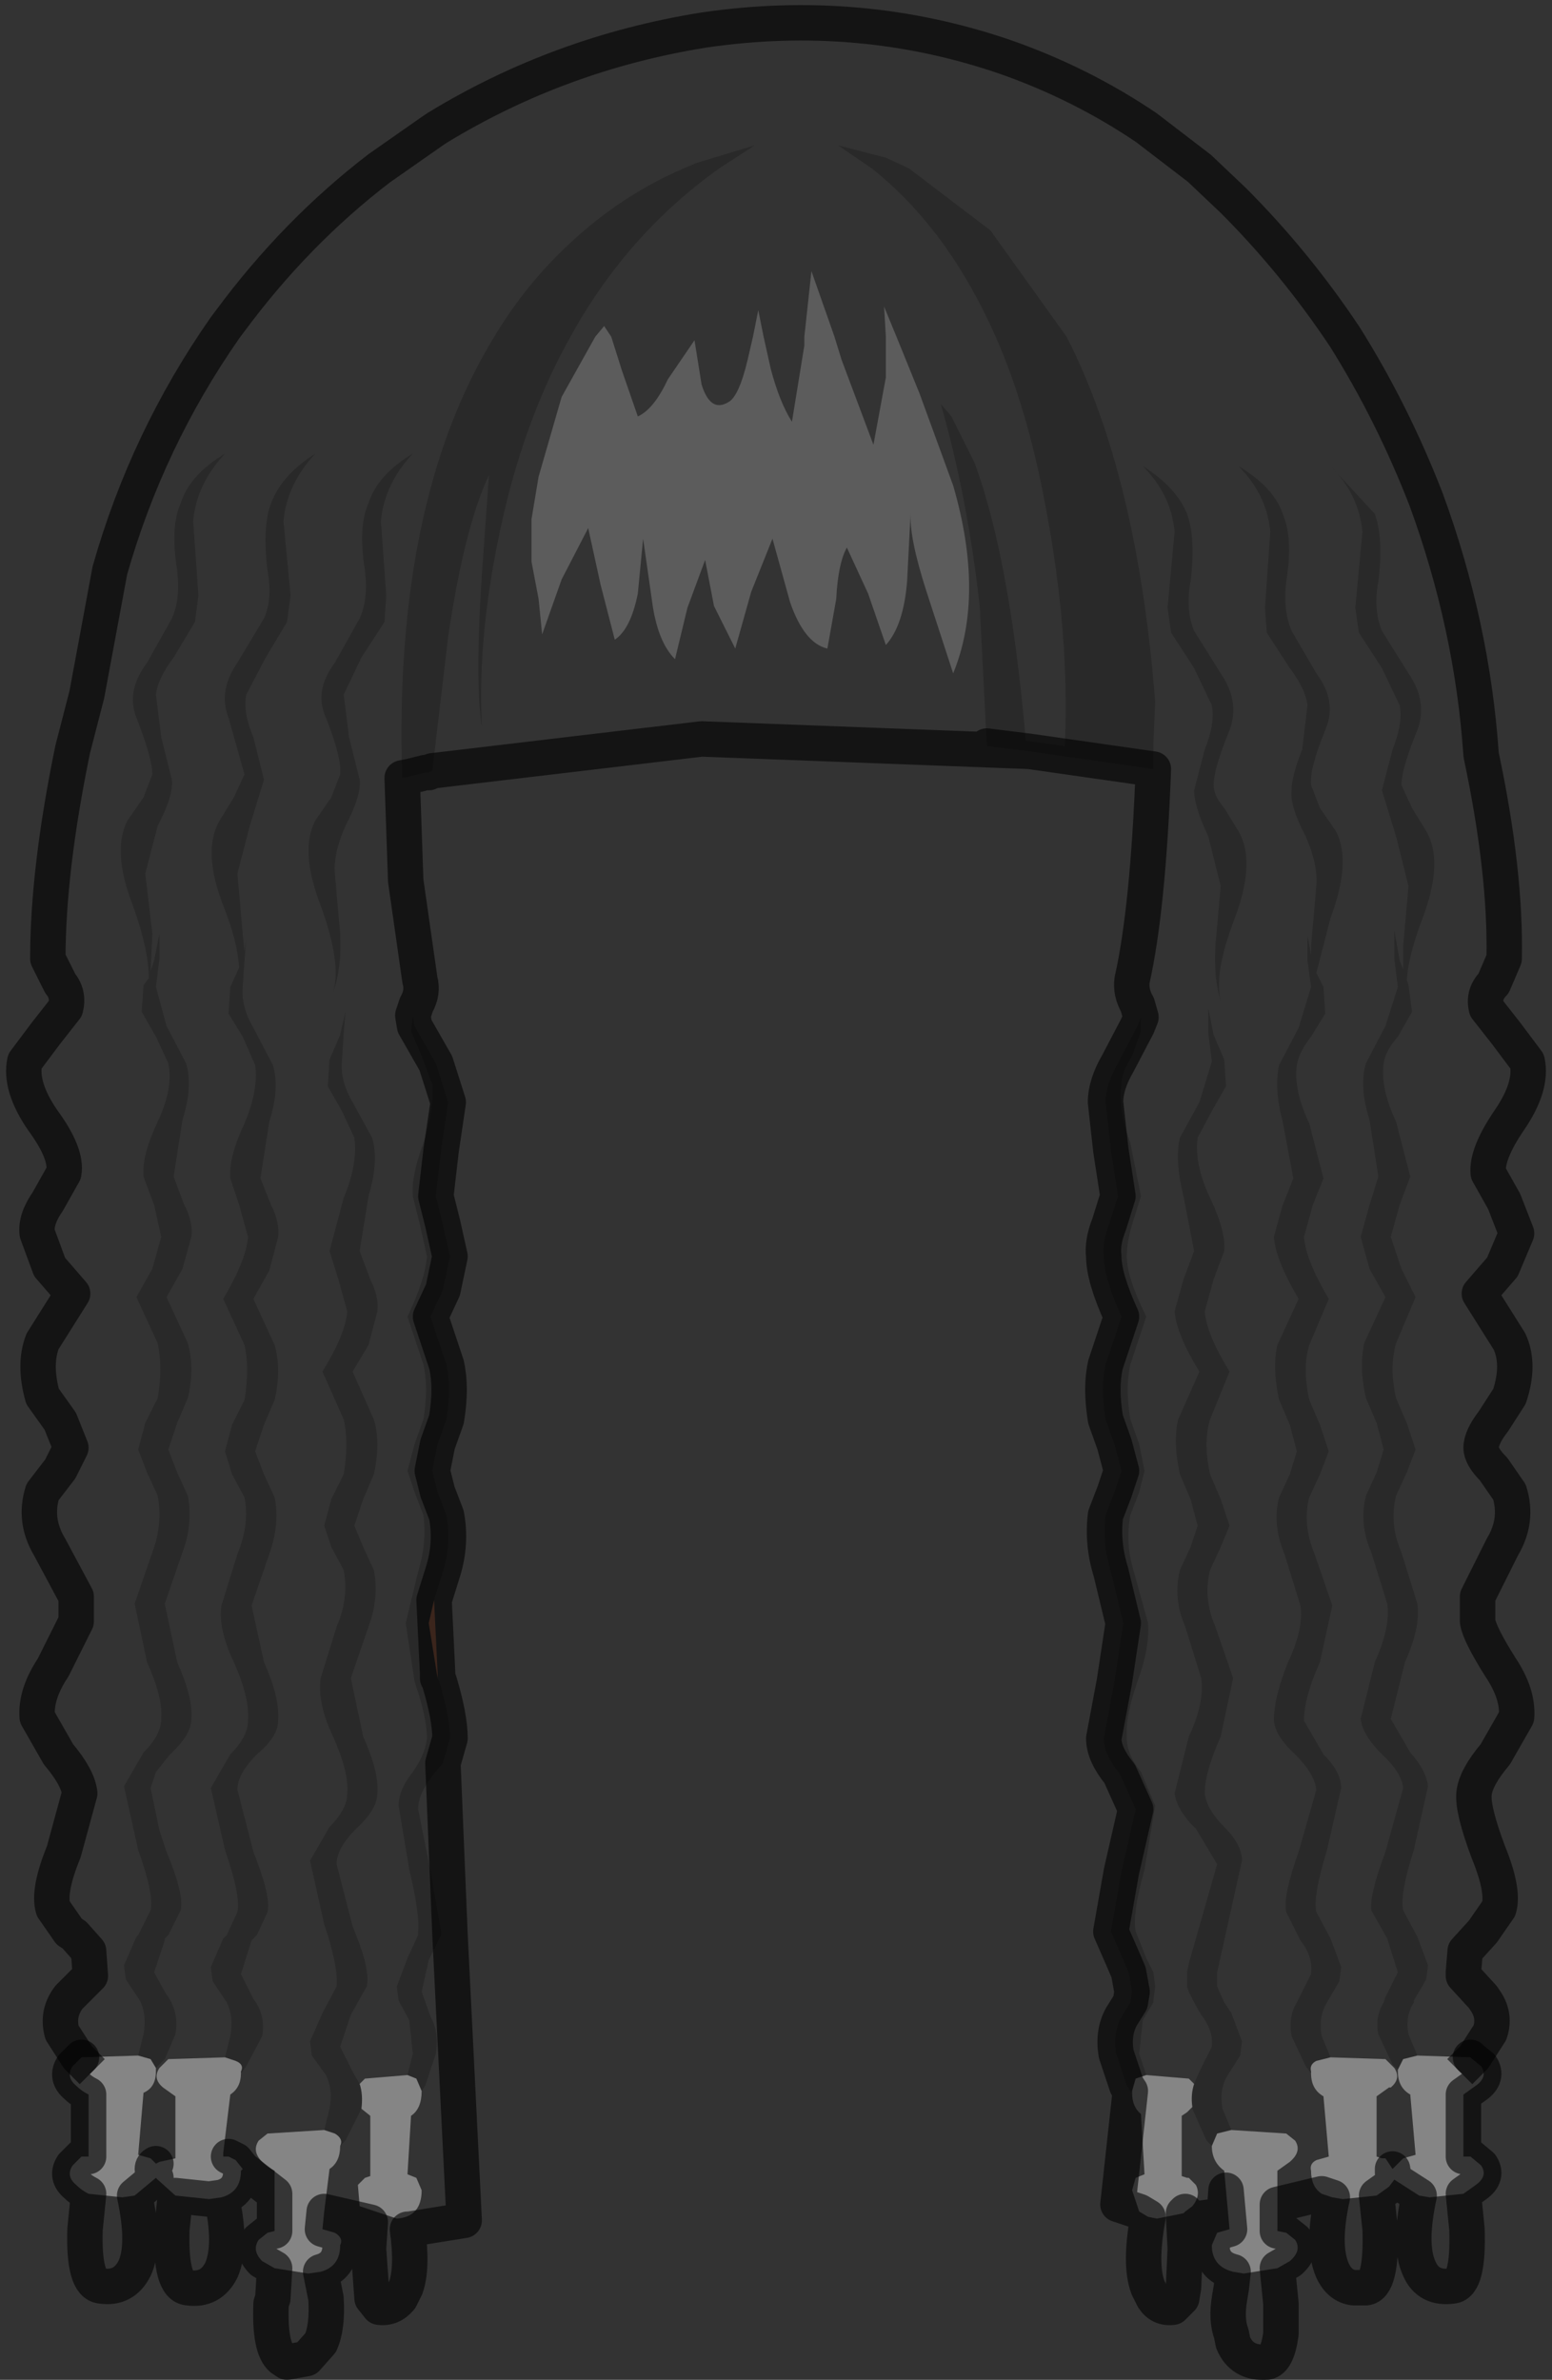 <?xml version="1.0" encoding="UTF-8" standalone="no"?>
<svg xmlns:xlink="http://www.w3.org/1999/xlink" height="67.15px" width="43.8px" xmlns="http://www.w3.org/2000/svg">
  <rect width="100%" height="100%" fill="#333333" stroke="none"/>
  <g transform="matrix(1.0, 0.0, 0.0, 1.0, 22.0, 17.0)">
    <path d="M10.55 4.7 L10.55 4.0 10.6 2.8 Q10.1 -3.6 8.1 -7.5 L5.95 -10.5 3.65 -12.25 3.0 -12.55 1.65 -12.9 2.6 -12.25 Q4.75 -10.55 6.1 -7.5 7.0 -5.45 7.5 -2.75 8.2 0.9 8.05 4.05 L6.95 3.9 Q6.5 -1.25 5.5 -3.95 L4.85 -5.25 4.55 -5.6 Q5.3 -3.0 5.65 0.1 L5.85 4.05 7.05 4.2 -2.2 3.85 -9.8 4.75 -9.35 0.95 Q-8.9 -2.1 -8.2 -3.6 L-8.4 -0.8 Q-8.6 2.25 -8.4 3.5 -8.55 0.65 -7.7 -2.85 -7.05 -5.45 -5.9 -7.5 -4.3 -10.4 -1.7 -12.25 L-0.7 -12.9 -2.35 -12.4 -2.7 -12.25 Q-4.45 -11.5 -5.9 -10.15 -7.15 -9.0 -8.05 -7.5 -10.9 -2.85 -10.65 4.95 L-10.55 7.85 -10.15 10.65 Q-10.05 11.0 -10.25 11.35 L-10.35 11.65 -10.4 12.1 -10.1 12.8 -9.8 13.6 Q-9.75 14.3 -10.05 15.25 -10.4 16.2 -10.35 16.75 L-10.15 17.55 -9.95 18.45 Q-10.0 19.1 -10.5 20.15 L-10.05 21.5 Q-9.9 22.15 -10.05 23.05 L-10.3 23.75 -10.5 24.5 -10.3 25.1 -10.05 25.75 Q-9.95 26.55 -10.2 27.35 L-10.55 28.8 -10.3 30.45 Q-9.95 31.45 -9.95 32.05 -10.0 32.5 -10.35 33.0 -10.75 33.5 -10.75 33.95 L-10.45 35.75 Q-10.15 37.0 -10.2 37.5 L-10.2 37.6 -10.5 38.25 -10.8 39.05 -10.75 39.45 -10.45 40.0 -10.35 40.95 -10.5 41.55 -11.7 41.65 -11.85 41.8 -12.05 41.45 -12.4 40.75 -12.1 39.85 -11.65 39.05 Q-11.55 38.6 -11.95 37.6 L-12.05 37.35 -12.5 35.6 Q-12.5 35.15 -11.95 34.6 -11.35 34.05 -11.35 33.6 -11.3 33.0 -11.75 32.0 L-12.1 30.35 -11.6 28.9 Q-11.3 28.1 -11.45 27.3 L-11.75 26.65 -12.0 26.05 -11.75 25.3 -11.45 24.6 Q-11.25 23.7 -11.45 23.05 L-12.05 21.7 -11.6 20.95 -11.35 20.0 Q-11.3 19.6 -11.55 19.1 L-11.85 18.3 -11.6 16.75 Q-11.3 15.75 -11.5 15.1 L-12.05 14.1 Q-12.4 13.5 -12.35 12.95 L-12.3 12.15 -12.25 11.55 -12.4 12.2 -12.7 12.9 -12.75 13.65 -12.35 14.35 -12.0 15.1 Q-11.9 15.85 -12.3 16.8 L-12.7 18.3 -12.45 19.1 -12.2 20.0 Q-12.25 20.65 -12.9 21.7 L-12.3 23.05 Q-12.15 23.7 -12.3 24.6 L-12.65 25.3 -12.85 26.05 -12.65 26.65 -12.3 27.3 Q-12.15 28.1 -12.5 28.9 L-12.95 30.35 Q-13.05 31.05 -12.6 32.0 -12.15 33.0 -12.2 33.6 -12.2 34.05 -12.7 34.55 L-13.25 35.5 -12.85 37.3 -12.75 37.6 Q-12.45 38.6 -12.5 39.05 L-12.9 39.8 -13.25 40.6 -13.2 41.0 -12.8 41.55 Q-12.6 41.95 -12.7 42.5 L-12.85 43.1 -14.45 43.2 -14.7 43.4 Q-14.9 43.7 -14.6 44.0 -14.45 44.15 -14.25 44.25 L-14.25 44.9 -15.15 44.2 -15.35 43.95 -15.55 43.85 -15.7 43.75 -15.5 42.1 Q-15.2 41.9 -15.2 41.5 L-15.05 41.3 -14.6 40.45 Q-14.5 39.85 -14.85 39.4 L-15.2 38.7 -14.9 37.75 -14.75 37.6 -14.45 36.95 Q-14.35 36.5 -14.85 35.25 L-15.3 33.5 Q-15.3 33.05 -14.75 32.5 -14.15 32.0 -14.15 31.55 -14.1 30.9 -14.55 29.9 L-14.9 28.3 -14.4 26.85 Q-14.1 26.0 -14.25 25.25 L-14.55 24.6 -14.8 23.95 -14.55 23.2 -14.25 22.5 Q-14.05 21.65 -14.25 20.95 L-14.85 19.65 -14.4 18.85 -14.15 17.9 Q-14.1 17.5 -14.35 17.0 L-14.65 16.25 -14.4 14.65 Q-14.1 13.7 -14.3 13.05 L-14.85 12.0 Q-15.2 11.4 -15.15 10.85 L-15.1 10.1 -15.05 9.5 -15.1 9.85 -15.15 9.35 -15.3 7.65 -14.95 6.3 -14.55 5.0 -14.85 3.8 Q-15.15 3.1 -15.05 2.6 L-14.5 1.55 -13.9 0.55 -13.8 -0.2 -14.0 -2.3 Q-13.9 -3.35 -13.1 -4.2 -14.05 -3.6 -14.35 -2.8 -14.6 -2.15 -14.45 -0.9 -14.3 -0.1 -14.55 0.45 L-15.3 1.7 Q-15.85 2.5 -15.55 3.25 L-15.1 4.85 -15.4 5.5 -15.8 6.15 Q-16.3 7.0 -15.7 8.55 -15.3 9.55 -15.25 10.3 L-15.5 10.85 -15.55 11.6 -15.15 12.25 -14.8 13.05 Q-14.7 13.75 -15.1 14.7 -15.55 15.65 -15.5 16.25 L-15.25 17.0 -15.0 17.9 Q-15.05 18.55 -15.7 19.65 L-15.1 20.95 Q-14.95 21.6 -15.1 22.5 L-15.45 23.2 -15.65 23.95 -15.45 24.6 -15.1 25.25 Q-14.95 26.0 -15.3 26.85 L-15.75 28.3 Q-15.85 28.95 -15.4 29.9 -14.95 30.9 -15.0 31.55 -15.0 32.0 -15.5 32.5 L-16.05 33.45 -15.65 35.2 Q-15.2 36.5 -15.3 36.95 L-15.6 37.6 -15.7 37.7 -16.05 38.5 -16.0 38.9 -15.6 39.5 Q-15.4 39.9 -15.5 40.45 L-15.65 41.05 -17.25 41.1 -17.5 41.35 Q-17.7 41.65 -17.4 41.9 L-17.05 42.15 -17.05 43.9 -17.5 44.0 -17.6 44.05 -17.75 43.9 -18.1 43.8 -17.95 42.05 Q-17.6 41.9 -17.6 41.45 L-17.6 41.35 -17.5 41.25 -17.35 41.1 -17.05 40.4 Q-16.95 39.8 -17.25 39.35 L-17.35 39.2 -17.65 38.65 -17.35 37.75 -17.35 37.7 -17.25 37.6 -16.9 36.9 Q-16.8 36.45 -17.3 35.25 L-17.5 34.65 -17.75 33.45 -17.6 33.0 -17.2 32.5 Q-16.6 31.95 -16.6 31.5 -16.55 30.9 -17.0 29.9 L-17.35 28.25 -16.85 26.8 Q-16.55 26.0 -16.7 25.2 L-17.0 24.55 -17.25 23.9 -17.0 23.15 -16.7 22.45 Q-16.5 21.6 -16.7 20.9 L-17.3 19.6 -16.85 18.8 -16.6 17.9 Q-16.55 17.45 -16.8 17.0 L-17.1 16.2 -16.85 14.6 Q-16.55 13.65 -16.75 13.0 L-17.3 11.95 -17.6 10.85 -17.5 10.05 -17.5 9.35 -17.65 10.1 -17.75 10.4 -17.7 9.35 -17.9 7.65 -17.55 6.3 Q-17.1 5.45 -17.15 5.0 L-17.45 3.8 -17.6 2.6 Q-17.55 2.15 -17.1 1.55 L-16.5 0.55 -16.4 -0.2 -16.55 -2.3 Q-16.45 -3.35 -15.65 -4.2 -16.65 -3.6 -16.9 -2.8 -17.2 -2.15 -17.0 -0.9 -16.9 -0.1 -17.15 0.45 L-17.85 1.7 Q-18.45 2.5 -18.15 3.25 -17.7 4.4 -17.7 4.85 L-17.95 5.5 -18.4 6.15 Q-18.85 7.0 -18.25 8.55 -17.8 9.8 -17.8 10.6 L-17.95 10.8 -18.0 11.55 -17.6 12.25 -17.25 13.0 Q-17.1 13.7 -17.55 14.65 -18.0 15.6 -17.95 16.2 L-17.65 17.0 -17.45 17.9 -17.7 18.8 -18.15 19.6 -17.55 20.9 Q-17.4 21.6 -17.55 22.45 L-17.9 23.15 -18.1 23.9 -17.85 24.55 -17.55 25.2 Q-17.4 26.0 -17.7 26.8 L-18.2 28.25 -17.85 29.9 Q-17.4 30.9 -17.45 31.5 -17.45 31.95 -17.95 32.45 L-18.5 33.4 -18.1 35.2 Q-17.65 36.45 -17.75 36.9 L-18.1 37.6 -18.15 37.65 -18.5 38.45 -18.45 38.85 -18.05 39.45 Q-17.85 39.85 -17.95 40.4 L-18.1 41.0 -19.7 41.05 -19.75 41.1 -19.8 41.05 -20.25 40.35 Q-20.4 39.8 -20.05 39.35 L-19.45 38.75 -19.5 38.05 -19.9 37.6 -20.05 37.5 -20.5 36.85 Q-20.65 36.35 -20.2 35.25 L-19.75 33.6 Q-19.8 33.15 -20.35 32.5 L-20.95 31.45 Q-21.0 30.8 -20.5 30.05 L-19.85 28.75 -19.85 28.05 -20.6 26.65 Q-21.05 25.9 -20.8 25.1 L-20.3 24.45 -20.0 23.85 -20.3 23.1 -20.8 22.4 Q-21.05 21.5 -20.8 20.85 L-19.95 19.5 -20.6 18.75 -20.95 17.8 Q-21.0 17.4 -20.65 16.9 L-20.2 16.1 Q-20.1 15.55 -20.8 14.6 -21.45 13.65 -21.3 12.95 L-20.7 12.15 -20.15 11.45 Q-20.05 11.05 -20.3 10.75 L-20.65 10.05 Q-20.65 7.55 -19.95 4.15 L-19.55 2.6 -18.9 -0.9 Q-17.85 -4.6 -15.65 -7.75 L-15.5 -7.95 Q-13.65 -10.45 -11.3 -12.25 L-9.8 -13.3 -9.65 -13.4 Q-6.2 -15.5 -2.15 -16.15 2.25 -16.8 6.35 -15.4 8.5 -14.65 10.35 -13.4 L11.85 -12.25 12.8 -11.35 Q14.55 -9.6 15.95 -7.5 17.3 -5.35 18.25 -2.9 19.55 0.65 19.8 4.3 20.5 7.6 20.45 10.05 L20.15 10.75 Q19.85 11.05 19.95 11.45 L20.5 12.15 21.1 12.95 Q21.25 13.65 20.6 14.6 19.95 15.55 20.0 16.1 L20.45 16.9 20.8 17.8 20.4 18.75 19.75 19.5 20.6 20.85 Q20.9 21.5 20.6 22.4 L20.15 23.1 Q19.8 23.55 19.8 23.85 19.8 24.1 20.15 24.45 L20.6 25.1 Q20.85 25.9 20.4 26.65 L19.7 28.05 19.7 28.75 Q19.75 29.1 20.35 30.05 20.85 30.8 20.8 31.45 L20.2 32.5 Q19.65 33.15 19.6 33.6 19.55 34.05 20.0 35.25 20.45 36.35 20.3 36.85 L19.85 37.5 19.35 38.05 19.3 38.65 19.3 38.75 19.85 39.35 19.95 39.5 Q20.2 39.9 20.05 40.35 L19.6 41.05 19.55 41.1 19.5 41.05 18.0 41.0 17.75 40.4 Q17.65 39.9 17.9 39.5 L17.9 39.45 18.25 38.85 18.3 38.45 18.0 37.65 17.6 36.9 Q17.5 36.45 17.9 35.2 L18.3 33.4 Q18.25 32.95 17.8 32.45 L17.25 31.5 17.65 29.9 Q18.1 28.9 18.0 28.25 L17.55 26.8 Q17.2 26.0 17.4 25.2 L17.7 24.55 17.95 23.9 17.7 23.15 17.4 22.45 Q17.2 21.6 17.4 20.9 L17.95 19.6 17.55 18.8 17.25 17.9 17.5 17.0 17.8 16.2 17.4 14.65 Q16.95 13.7 17.05 13.0 17.1 12.65 17.45 12.25 L17.85 11.55 17.75 10.8 17.7 10.65 Q17.75 9.95 18.15 8.9 18.75 7.3 18.25 6.45 L17.85 5.8 17.55 5.15 Q17.55 4.7 18.0 3.6 18.3 2.8 17.75 2.0 L17.0 0.8 Q16.75 0.2 16.9 -0.6 17.05 -1.8 16.8 -2.5 L15.55 -3.85 Q16.35 -3.05 16.45 -2.0 L16.25 0.15 16.35 0.85 17.0 1.85 17.5 2.9 Q17.6 3.4 17.3 4.15 L17.0 5.3 17.4 6.6 17.75 8.0 17.6 9.7 17.6 10.35 17.5 10.1 17.35 9.25 17.35 10.05 17.45 10.85 17.1 11.95 16.55 13.0 Q16.35 13.65 16.65 14.6 L16.9 16.2 16.65 17.0 16.4 17.9 16.65 18.8 17.1 19.6 16.5 20.9 Q16.35 21.6 16.55 22.45 L16.85 23.15 17.05 23.9 16.85 24.55 16.55 25.2 Q16.35 26.0 16.7 26.8 L17.15 28.25 Q17.25 28.9 16.8 29.9 L16.4 31.5 Q16.45 31.95 17.0 32.5 17.55 33.0 17.6 33.45 L17.1 35.25 Q16.65 36.45 16.7 36.9 L17.15 37.7 17.45 38.65 17.1 39.35 17.05 39.5 Q16.8 39.9 16.9 40.4 L17.3 41.25 17.45 41.4 17.45 41.45 Q17.45 41.9 17.8 42.1 L17.95 43.8 17.6 43.9 17.3 44.2 17.1 43.9 17.0 43.9 16.85 43.85 16.85 42.15 17.2 41.9 17.25 41.9 Q17.55 41.65 17.35 41.35 L17.1 41.1 15.55 41.05 15.3 40.45 Q15.2 39.9 15.45 39.5 L15.8 38.9 15.85 38.5 15.55 37.7 15.15 36.95 Q15.05 36.5 15.45 35.2 L15.85 33.45 Q15.85 33.0 15.35 32.5 L14.8 31.55 Q14.8 30.9 15.25 29.9 L15.6 28.3 15.1 26.85 Q14.75 26.0 14.95 25.25 L15.25 24.6 15.5 23.95 15.25 23.2 14.95 22.5 Q14.75 21.6 14.95 20.95 L15.5 19.65 Q14.85 18.55 14.8 17.9 L15.05 17.0 15.35 16.25 14.95 14.7 Q14.5 13.75 14.6 13.05 14.65 12.7 15.0 12.25 L15.4 11.6 15.35 10.85 15.15 10.45 15.55 8.9 Q16.15 7.3 15.7 6.45 L15.25 5.8 15.0 5.15 Q14.95 4.7 15.4 3.6 15.75 2.8 15.15 2.0 L14.45 0.8 Q14.2 0.2 14.3 -0.6 14.5 -1.8 14.2 -2.5 13.95 -3.25 12.95 -3.85 13.75 -3.05 13.85 -2.0 L13.7 0.15 13.75 0.85 14.4 1.85 Q14.85 2.45 14.9 2.9 L14.75 4.15 Q14.45 4.9 14.45 5.3 14.4 5.75 14.85 6.6 15.2 7.4 15.15 8.0 L15.0 9.7 15.0 9.95 14.9 9.4 14.9 10.1 15.0 10.85 14.65 12.0 14.1 13.05 Q13.95 13.7 14.2 14.65 L14.5 16.25 14.2 17.0 13.95 17.9 Q14.0 18.55 14.65 19.65 L14.05 20.95 Q13.9 21.6 14.1 22.5 L14.4 23.2 14.6 23.95 14.4 24.6 14.1 25.25 Q13.9 26.0 14.25 26.85 L14.7 28.3 Q14.8 28.95 14.35 29.9 13.95 30.9 13.95 31.55 14.0 32.0 14.55 32.5 15.1 33.05 15.15 33.5 L14.65 35.25 Q14.2 36.5 14.3 36.95 L14.7 37.75 Q15.05 38.2 15.0 38.65 L15.0 38.7 14.65 39.4 14.6 39.5 Q14.35 39.9 14.45 40.45 L14.85 41.3 15.0 41.5 Q15.0 41.95 15.35 42.15 L15.5 43.85 15.15 43.95 Q14.95 44.05 15.0 44.25 15.0 44.7 15.3 44.9 L14.05 45.2 14.05 44.25 14.4 44.0 Q14.75 43.7 14.55 43.4 L14.3 43.2 12.75 43.1 12.5 42.5 Q12.4 41.95 12.65 41.55 L13.0 41.0 13.05 40.6 12.75 39.8 12.55 39.5 12.35 39.05 12.35 38.65 12.65 37.3 13.05 35.5 Q13.05 35.05 12.55 34.55 12.05 34.05 12.0 33.6 12.0 33.0 12.45 32.0 L12.8 30.35 12.3 28.9 Q11.95 28.1 12.15 27.3 L12.45 26.65 12.7 26.05 12.45 25.3 12.15 24.6 Q11.95 23.7 12.15 23.05 L12.7 21.7 Q12.05 20.65 12.0 20.0 L12.25 19.1 12.55 18.3 Q12.6 17.75 12.15 16.8 11.7 15.85 11.8 15.1 L12.2 14.35 12.6 13.65 12.55 12.9 12.25 12.2 12.1 11.45 12.1 12.15 12.2 12.95 11.85 14.1 11.3 15.1 Q11.15 15.75 11.4 16.75 L11.7 18.3 11.4 19.1 11.15 20.0 Q11.2 20.65 11.85 21.7 L11.25 23.05 Q11.1 23.7 11.3 24.6 L11.6 25.3 11.8 26.05 11.6 26.65 11.3 27.3 Q11.1 28.1 11.45 28.9 L11.9 30.35 Q12.0 31.05 11.55 32.0 L11.15 33.6 Q11.2 34.0 11.6 34.45 L11.65 34.75 11.65 34.5 11.75 34.6 12.35 35.6 11.85 37.35 11.55 38.4 11.5 38.65 11.5 39.05 11.55 39.2 11.7 39.5 11.9 39.85 Q12.25 40.3 12.2 40.75 L11.85 41.45 11.7 41.8 11.55 41.65 10.35 41.55 10.15 40.95 10.25 40.0 10.55 39.5 10.55 39.45 10.6 39.05 10.55 38.65 10.35 38.25 10.05 37.5 Q9.95 37.0 10.3 35.75 L10.6 33.95 10.2 33.0 Q9.8 32.5 9.8 32.05 9.75 31.45 10.1 30.45 10.45 29.5 10.4 28.8 L10.0 27.35 Q9.75 26.55 9.9 25.75 L10.15 25.1 10.3 24.5 10.15 23.75 9.9 23.05 Q9.75 22.15 9.9 21.5 L10.35 20.15 Q9.8 19.05 9.8 18.45 9.8 18.05 9.95 17.55 L10.2 16.75 9.9 15.25 Q9.55 14.3 9.65 13.6 9.65 13.25 9.95 12.8 L10.2 12.1 10.2 11.7 10.1 11.35 Q9.9 11.0 9.95 10.65 10.4 8.65 10.55 4.7 M0.7 -7.25 L0.35 -5.1 Q0.0 -5.65 -0.25 -6.6 L-0.45 -7.5 -0.6 -8.25 -0.75 -7.5 -0.9 -6.85 Q-1.15 -5.8 -1.45 -5.65 -1.95 -5.35 -2.2 -6.15 L-2.4 -7.4 -3.15 -6.3 Q-3.55 -5.45 -4.0 -5.25 L-4.45 -6.55 -4.75 -7.5 -4.95 -7.8 -5.2 -7.5 -6.15 -5.8 -6.8 -3.55 -7.0 -2.35 -7.0 -1.15 -6.8 -0.1 -6.7 0.9 -6.15 -0.65 -5.4 -2.1 -5.05 -0.5 -4.65 1.05 Q-4.2 0.75 -4.0 -0.25 L-3.85 -1.8 -3.6 -0.05 Q-3.45 1.1 -2.95 1.6 L-2.6 0.15 -2.1 -1.2 -1.85 0.1 -1.25 1.3 -0.8 -0.3 -0.2 -1.8 0.3 0.0 Q0.7 1.15 1.35 1.3 L1.6 -0.1 Q1.65 -1.1 1.9 -1.55 L2.5 -0.25 3.0 1.2 Q3.5 0.65 3.6 -0.6 L3.7 -2.55 Q3.65 -1.85 4.15 -0.3 L4.9 2.0 Q5.8 -0.2 4.9 -3.3 L3.95 -5.9 3.3 -7.5 2.95 -8.35 3.0 -7.5 3.0 -6.35 2.65 -4.45 1.75 -6.85 1.55 -7.5 0.9 -9.35 0.7 -7.5 0.7 -7.25 M10.25 -3.85 Q11.05 -3.05 11.15 -2.0 L10.95 0.15 11.05 0.85 11.7 1.85 12.2 2.9 Q12.3 3.4 12.0 4.15 L11.7 5.3 Q11.7 5.75 12.1 6.6 L12.45 8.0 12.3 9.7 Q12.25 10.6 12.45 11.25 12.25 10.45 12.85 8.9 13.45 7.3 12.95 6.45 L12.55 5.8 Q12.25 5.45 12.25 5.15 12.25 4.7 12.7 3.6 13.0 2.8 12.45 2.0 L11.7 0.8 Q11.45 0.2 11.6 -0.6 11.75 -1.8 11.5 -2.5 11.2 -3.25 10.25 -3.85 M9.9 42.0 L9.95 42.05 Q9.95 42.45 10.2 42.65 L10.3 44.35 10.05 44.45 9.95 44.8 10.15 45.4 9.55 45.2 9.9 42.0 M10.4 45.55 L10.65 45.6 11.4 45.45 11.45 46.45 11.4 47.55 11.35 47.85 11.1 48.1 Q10.75 48.15 10.55 47.85 L10.4 47.55 Q10.15 46.9 10.4 45.55 M11.45 45.4 L11.65 45.25 Q11.9 44.95 11.75 44.65 L11.55 44.45 11.5 44.45 11.35 44.4 11.35 42.7 11.5 42.6 11.65 42.45 11.65 42.5 12.05 43.4 12.2 43.55 Q12.2 44.0 12.55 44.25 L12.6 44.8 12.55 45.5 11.45 45.65 11.45 45.4 M19.3 44.9 L19.4 45.9 Q19.45 47.45 19.0 47.5 18.3 47.6 18.05 47.0 17.75 46.35 18.05 44.95 L18.35 45.0 19.3 44.9 M16.85 44.95 L16.95 45.9 Q17.0 47.5 16.55 47.55 L16.2 47.55 Q15.8 47.5 15.6 47.05 15.3 46.35 15.6 45.0 L15.9 45.05 16.85 44.95 M12.8 47.1 L13.1 47.15 14.05 47.0 14.15 48.0 14.15 48.85 Q14.05 49.6 13.75 49.65 13.05 49.7 12.8 49.1 L12.75 48.85 Q12.6 48.45 12.7 47.85 L12.75 47.55 12.8 47.1 M-10.35 -4.2 Q-11.35 -3.6 -11.6 -2.8 -11.9 -2.15 -11.7 -0.9 -11.6 -0.1 -11.85 0.45 L-12.55 1.7 Q-13.15 2.5 -12.8 3.25 -12.35 4.4 -12.4 4.85 L-12.65 5.5 -13.1 6.15 Q-13.55 7.0 -12.95 8.55 -12.35 10.2 -12.6 11.0 -12.35 10.3 -12.4 9.35 L-12.55 7.65 Q-12.6 7.1 -12.25 6.3 -11.8 5.45 -11.85 5.0 L-12.15 3.8 -12.3 2.6 -11.8 1.55 -11.15 0.55 -11.1 -0.2 -11.25 -2.3 Q-11.15 -3.35 -10.35 -4.2 M-10.1 42.0 L-10.0 41.85 -9.7 40.95 Q-9.6 40.35 -9.85 39.9 L-10.1 39.2 -9.9 38.3 -9.55 37.6 -9.55 37.5 -9.85 35.8 -10.2 34.05 Q-10.2 33.6 -9.75 33.05 L-9.5 32.75 -9.3 37.6 -8.9 45.65 -10.45 45.9 -10.5 45.9 Q-10.35 47.0 -10.55 47.55 L-10.7 47.85 Q-10.95 48.15 -11.3 48.1 L-11.5 47.85 -11.6 46.45 -11.55 45.7 -12.85 45.4 -12.7 44.2 Q-12.4 44.0 -12.4 43.55 L-12.25 43.4 -11.8 42.5 -11.55 42.7 -11.55 44.4 -11.7 44.45 -11.9 44.65 -11.85 45.25 -10.8 45.6 Q-10.1 45.55 -10.1 44.8 L-10.25 44.45 -10.5 44.35 -10.4 42.7 Q-10.1 42.5 -10.1 42.0 M-17.05 44.95 L-16.1 45.05 -15.75 45.0 Q-15.45 46.35 -15.75 47.05 -16.05 47.65 -16.7 47.55 -17.2 47.5 -17.15 45.9 L-17.05 44.95 M-19.5 44.9 L-18.55 45.0 -18.2 44.95 Q-17.9 46.35 -18.2 47.0 -18.5 47.6 -19.15 47.5 -19.65 47.45 -19.6 45.9 L-19.5 44.9 M-14.25 47.0 L-13.3 47.15 -12.95 47.1 -12.8 47.85 Q-12.75 48.65 -12.95 49.1 L-13.35 49.55 -13.9 49.65 -14.05 49.55 Q-14.4 49.25 -14.35 48.0 L-14.3 47.85 -14.25 47.0" fill="#ffffff" fill-opacity="0.0" fill-rule="evenodd" stroke="none"/>
    <path d="M0.7 -7.25 L0.7 -7.5 0.9 -9.35 1.55 -7.5 1.75 -6.85 2.65 -4.45 3.0 -6.35 3.0 -7.5 2.95 -8.35 3.3 -7.5 3.95 -5.9 4.9 -3.3 Q5.8 -0.2 4.9 2.0 L4.15 -0.3 Q3.65 -1.85 3.7 -2.55 L3.6 -0.6 Q3.5 0.65 3.0 1.2 L2.5 -0.25 1.9 -1.55 Q1.65 -1.1 1.6 -0.1 L1.35 1.3 Q0.7 1.15 0.3 0.0 L-0.2 -1.8 -0.8 -0.3 -1.25 1.3 -1.85 0.1 -2.1 -1.2 -2.6 0.15 -2.95 1.6 Q-3.45 1.1 -3.6 -0.05 L-3.85 -1.8 -4.0 -0.25 Q-4.2 0.75 -4.65 1.05 L-5.05 -0.5 -5.4 -2.1 -6.15 -0.65 -6.7 0.9 -6.8 -0.1 -7.0 -1.15 -7.0 -2.35 -6.8 -3.55 -6.15 -5.8 -5.2 -7.5 -4.95 -7.8 -4.75 -7.5 -4.45 -6.55 -4.0 -5.25 Q-3.55 -5.45 -3.15 -6.3 L-2.4 -7.4 -2.2 -6.15 Q-1.95 -5.35 -1.45 -5.65 -1.15 -5.8 -0.9 -6.85 L-0.75 -7.5 -0.6 -8.25 -0.45 -7.5 -0.25 -6.6 Q0.0 -5.65 0.35 -5.1 L0.7 -7.25" fill="#ffffff" fill-opacity="0.2" fill-rule="evenodd" stroke="none"/>
    <path d="M5.85 4.05 L5.65 0.1 Q5.3 -3.0 4.55 -5.6 L4.85 -5.25 5.5 -3.95 Q6.5 -1.25 6.95 3.9 L8.05 4.05 Q8.2 0.9 7.5 -2.75 7.0 -5.45 6.1 -7.5 4.75 -10.55 2.6 -12.25 L1.65 -12.9 3.0 -12.55 3.65 -12.25 5.95 -10.5 8.1 -7.5 Q10.1 -3.6 10.6 2.8 L10.55 4.0 10.55 4.7 7.05 4.2 5.85 4.05 M10.2 11.7 L10.2 12.1 9.95 12.8 Q9.65 13.25 9.65 13.6 9.55 14.3 9.9 15.25 L10.2 16.75 9.95 17.55 Q9.8 18.05 9.8 18.45 9.8 19.05 10.35 20.15 L9.9 21.5 Q9.75 22.15 9.9 23.05 L10.15 23.75 10.3 24.5 10.15 25.1 9.9 25.75 Q9.75 26.55 10.0 27.35 L10.4 28.8 Q10.45 29.5 10.1 30.45 9.75 31.45 9.8 32.05 9.8 32.5 10.2 33.0 L10.6 33.95 10.3 35.75 Q9.95 37.0 10.05 37.5 L10.35 38.25 10.55 38.65 10.6 39.05 10.55 39.45 10.55 39.5 10.25 40.0 10.15 40.95 10.35 41.55 10.05 41.65 9.95 42.0 9.95 42.05 9.9 42.0 9.8 41.85 9.5 40.95 Q9.4 40.35 9.65 39.9 L9.9 39.5 9.95 39.2 9.85 38.65 9.7 38.3 9.35 37.5 9.65 35.8 10.05 34.05 9.6 33.05 Q9.15 32.5 9.15 32.05 L9.45 30.45 9.7 28.8 9.35 27.35 Q9.1 26.55 9.2 25.75 L9.45 25.1 9.65 24.5 9.45 23.75 9.2 23.05 Q9.05 22.15 9.2 21.5 L9.65 20.15 Q9.15 19.05 9.15 18.45 9.1 18.05 9.3 17.55 L9.55 16.75 9.35 15.45 9.2 14.1 Q9.2 13.6 9.55 13.0 L10.1 11.95 10.2 11.7 M11.7 41.8 L11.85 41.45 12.2 40.75 Q12.25 40.3 11.9 39.85 L11.7 39.5 11.55 39.2 11.5 39.05 11.5 38.65 11.55 38.4 11.85 37.35 12.35 35.6 11.75 34.6 11.65 34.5 11.6 34.45 Q11.2 34.0 11.15 33.6 L11.55 32.0 Q12.0 31.05 11.9 30.35 L11.45 28.9 Q11.1 28.1 11.3 27.3 L11.6 26.65 11.8 26.05 11.6 25.3 11.3 24.6 Q11.1 23.7 11.25 23.05 L11.85 21.7 Q11.2 20.65 11.15 20.0 L11.4 19.1 11.7 18.3 11.4 16.75 Q11.15 15.75 11.3 15.1 L11.85 14.1 12.2 12.95 12.1 12.15 12.1 11.45 12.25 12.2 12.55 12.9 12.6 13.65 12.2 14.35 11.8 15.1 Q11.7 15.85 12.15 16.8 12.6 17.75 12.55 18.3 L12.25 19.1 12.0 20.0 Q12.05 20.65 12.7 21.7 L12.15 23.05 Q11.95 23.7 12.15 24.6 L12.45 25.3 12.7 26.05 12.45 26.65 12.15 27.3 Q11.95 28.1 12.3 28.9 L12.8 30.35 12.45 32.0 Q12.0 33.0 12.0 33.6 12.05 34.05 12.55 34.55 13.05 35.05 13.05 35.5 L12.65 37.3 12.35 38.65 12.35 39.05 12.55 39.5 12.75 39.8 13.05 40.6 13.0 41.0 12.65 41.55 Q12.4 41.95 12.5 42.5 L12.75 43.1 12.35 43.2 12.2 43.55 12.05 43.4 11.65 42.5 11.65 42.45 Q11.6 42.1 11.7 41.8 M15.0 41.5 L14.85 41.3 14.45 40.45 Q14.35 39.9 14.6 39.5 L14.65 39.4 15.0 38.7 15.0 38.65 Q15.05 38.2 14.7 37.75 L14.3 36.95 Q14.2 36.5 14.65 35.25 L15.15 33.5 Q15.1 33.05 14.55 32.5 14.0 32.0 13.95 31.55 13.95 30.9 14.35 29.9 14.8 28.95 14.7 28.3 L14.25 26.85 Q13.9 26.0 14.1 25.25 L14.4 24.6 14.6 23.95 14.4 23.2 14.1 22.5 Q13.9 21.6 14.05 20.95 L14.65 19.65 Q14.0 18.55 13.95 17.9 L14.2 17.0 14.5 16.25 14.2 14.65 Q13.95 13.7 14.1 13.05 L14.65 12.0 15.0 10.85 14.9 10.1 14.9 9.4 15.0 9.95 15.0 9.7 15.15 8.0 Q15.2 7.4 14.85 6.6 14.4 5.75 14.45 5.3 14.45 4.9 14.75 4.15 L14.9 2.9 Q14.85 2.45 14.4 1.85 L13.75 0.85 13.7 0.15 13.85 -2.0 Q13.75 -3.05 12.95 -3.85 13.95 -3.25 14.2 -2.5 14.5 -1.8 14.3 -0.6 14.2 0.2 14.45 0.8 L15.15 2.0 Q15.75 2.8 15.4 3.6 14.95 4.7 15.0 5.15 L15.25 5.8 15.7 6.45 Q16.15 7.3 15.55 8.9 L15.15 10.45 15.35 10.85 15.4 11.6 15.0 12.25 Q14.65 12.7 14.6 13.05 14.5 13.75 14.95 14.7 L15.35 16.25 15.05 17.0 14.8 17.9 Q14.85 18.55 15.5 19.65 L14.95 20.95 Q14.75 21.6 14.95 22.5 L15.25 23.2 15.5 23.95 15.25 24.6 14.95 25.25 Q14.75 26.0 15.1 26.85 L15.6 28.3 15.25 29.9 Q14.8 30.9 14.8 31.55 L15.35 32.5 Q15.85 33.0 15.85 33.45 L15.45 35.2 Q15.05 36.5 15.15 36.95 L15.55 37.7 15.85 38.5 15.8 38.9 15.45 39.5 Q15.2 39.9 15.3 40.45 L15.55 41.05 15.15 41.15 Q14.95 41.25 15.0 41.45 L15.0 41.5 M17.45 41.4 L17.3 41.25 16.9 40.4 Q16.8 39.9 17.05 39.5 L17.1 39.35 17.45 38.65 17.15 37.7 16.7 36.9 Q16.65 36.45 17.1 35.25 L17.6 33.45 Q17.55 33.0 17.0 32.5 16.45 31.95 16.4 31.5 L16.8 29.9 Q17.25 28.9 17.15 28.25 L16.7 26.8 Q16.35 26.0 16.55 25.2 L16.85 24.55 17.05 23.9 16.85 23.15 16.55 22.45 Q16.35 21.6 16.5 20.9 L17.1 19.6 16.65 18.8 16.4 17.9 16.65 17.0 16.9 16.2 16.65 14.6 Q16.35 13.65 16.55 13.0 L17.1 11.95 17.45 10.85 17.35 10.05 17.35 9.25 17.5 10.1 17.6 10.35 17.6 9.7 17.75 8.0 17.4 6.6 17.0 5.3 17.3 4.15 Q17.6 3.4 17.5 2.9 L17.0 1.85 16.35 0.85 16.25 0.15 16.45 -2.0 Q16.35 -3.05 15.55 -3.85 L16.8 -2.5 Q17.05 -1.8 16.9 -0.6 16.75 0.2 17.0 0.8 L17.75 2.0 Q18.3 2.8 18.0 3.6 17.55 4.7 17.55 5.15 L17.85 5.8 18.25 6.45 Q18.75 7.3 18.15 8.9 17.75 9.95 17.7 10.65 L17.75 10.8 17.85 11.55 17.45 12.25 Q17.1 12.65 17.05 13.0 16.95 13.7 17.4 14.65 L17.8 16.2 17.5 17.0 17.25 17.9 17.55 18.8 17.95 19.6 17.4 20.9 Q17.2 21.6 17.4 22.45 L17.7 23.15 17.95 23.9 17.7 24.55 17.4 25.2 Q17.2 26.0 17.55 26.8 L18.0 28.25 Q18.1 28.9 17.65 29.9 L17.25 31.5 17.8 32.45 Q18.25 32.95 18.3 33.4 L17.9 35.2 Q17.5 36.45 17.6 36.9 L18.0 37.65 18.3 38.45 18.25 38.85 17.9 39.45 17.9 39.5 Q17.65 39.9 17.75 40.4 L18.0 41.0 17.6 41.1 17.45 41.4 M-18.1 41.0 L-17.95 40.4 Q-17.85 39.85 -18.05 39.45 L-18.45 38.85 -18.5 38.45 -18.15 37.65 -18.1 37.6 -17.75 36.9 Q-17.65 36.45 -18.1 35.2 L-18.5 33.4 -17.95 32.45 Q-17.45 31.95 -17.45 31.5 -17.4 30.9 -17.85 29.9 L-18.2 28.25 -17.7 26.8 Q-17.4 26.0 -17.55 25.2 L-17.85 24.55 -18.1 23.9 -17.9 23.15 -17.55 22.45 Q-17.4 21.6 -17.55 20.9 L-18.15 19.6 -17.7 18.8 -17.45 17.9 -17.65 17.0 -17.95 16.2 Q-18.0 15.6 -17.55 14.65 -17.1 13.7 -17.25 13.0 L-17.6 12.25 -18.0 11.55 -17.95 10.8 -17.8 10.6 Q-17.8 9.8 -18.25 8.55 -18.85 7.0 -18.4 6.15 L-17.95 5.5 -17.7 4.85 Q-17.7 4.4 -18.15 3.25 -18.45 2.5 -17.85 1.7 L-17.15 0.45 Q-16.9 -0.1 -17.0 -0.9 -17.2 -2.15 -16.9 -2.8 -16.65 -3.6 -15.65 -4.2 -16.45 -3.35 -16.55 -2.3 L-16.4 -0.2 -16.5 0.55 -17.1 1.55 Q-17.55 2.15 -17.6 2.6 L-17.45 3.8 -17.15 5.0 Q-17.1 5.45 -17.55 6.3 L-17.9 7.65 -17.7 9.35 -17.75 10.4 -17.65 10.1 -17.5 9.35 -17.5 10.05 -17.6 10.85 -17.3 11.95 -16.75 13.0 Q-16.55 13.65 -16.85 14.6 L-17.1 16.2 -16.8 17.0 Q-16.55 17.45 -16.6 17.9 L-16.85 18.8 -17.3 19.6 -16.7 20.9 Q-16.5 21.6 -16.7 22.45 L-17.0 23.15 -17.25 23.9 -17.0 24.55 -16.7 25.2 Q-16.55 26.0 -16.85 26.8 L-17.35 28.25 -17.0 29.9 Q-16.55 30.9 -16.6 31.5 -16.6 31.95 -17.2 32.5 L-17.6 33.0 -17.75 33.45 -17.5 34.65 -17.3 35.25 Q-16.8 36.45 -16.9 36.9 L-17.25 37.6 -17.35 37.7 -17.35 37.75 -17.65 38.65 -17.35 39.2 -17.25 39.35 Q-16.95 39.8 -17.05 40.4 L-17.35 41.1 -17.5 41.25 -17.6 41.35 -17.75 41.1 -18.1 41.0 M-15.65 41.05 L-15.5 40.45 Q-15.4 39.9 -15.6 39.5 L-16.0 38.9 -16.05 38.5 -15.7 37.7 -15.6 37.6 -15.3 36.95 Q-15.2 36.5 -15.65 35.2 L-16.05 33.45 -15.5 32.5 Q-15.0 32.0 -15.0 31.55 -14.95 30.9 -15.4 29.9 -15.85 28.95 -15.75 28.3 L-15.3 26.85 Q-14.95 26.0 -15.1 25.25 L-15.45 24.6 -15.65 23.95 -15.45 23.2 -15.1 22.5 Q-14.95 21.6 -15.1 20.95 L-15.7 19.65 Q-15.05 18.55 -15.0 17.9 L-15.25 17.0 -15.5 16.25 Q-15.55 15.65 -15.1 14.7 -14.7 13.75 -14.8 13.05 L-15.15 12.25 -15.55 11.6 -15.5 10.85 -15.25 10.3 Q-15.3 9.55 -15.7 8.55 -16.3 7.0 -15.8 6.15 L-15.4 5.5 -15.1 4.85 -15.55 3.25 Q-15.85 2.5 -15.3 1.7 L-14.55 0.45 Q-14.3 -0.1 -14.45 -0.9 -14.6 -2.15 -14.35 -2.8 -14.05 -3.6 -13.1 -4.2 -13.9 -3.35 -14.0 -2.3 L-13.8 -0.2 -13.9 0.55 -14.5 1.55 -15.05 2.6 Q-15.15 3.1 -14.85 3.8 L-14.55 5.0 -14.95 6.3 -15.3 7.65 -15.15 9.35 -15.1 9.85 -15.05 9.5 -15.1 10.1 -15.15 10.85 Q-15.2 11.4 -14.85 12.0 L-14.3 13.05 Q-14.1 13.7 -14.4 14.65 L-14.65 16.25 -14.35 17.0 Q-14.1 17.5 -14.15 17.9 L-14.4 18.85 -14.85 19.65 -14.25 20.95 Q-14.05 21.65 -14.25 22.5 L-14.55 23.2 -14.8 23.95 -14.55 24.6 -14.25 25.25 Q-14.1 26.0 -14.4 26.85 L-14.9 28.3 -14.55 29.9 Q-14.1 30.9 -14.15 31.55 -14.15 32.0 -14.75 32.5 -15.3 33.05 -15.3 33.5 L-14.85 35.25 Q-14.35 36.5 -14.45 36.95 L-14.75 37.6 -14.9 37.75 -15.2 38.7 -14.85 39.4 Q-14.5 39.85 -14.6 40.45 L-15.05 41.3 -15.2 41.5 -15.2 41.45 Q-15.1 41.25 -15.35 41.15 L-15.65 41.05 M-12.85 43.1 L-12.7 42.5 Q-12.6 41.95 -12.8 41.55 L-13.2 41.0 -13.25 40.6 -12.9 39.8 -12.5 39.05 Q-12.45 38.6 -12.75 37.6 L-12.85 37.3 -13.25 35.5 -12.7 34.55 Q-12.2 34.05 -12.2 33.6 -12.15 33.0 -12.6 32.0 -13.05 31.05 -12.95 30.35 L-12.5 28.9 Q-12.15 28.1 -12.3 27.3 L-12.65 26.65 -12.85 26.05 -12.65 25.3 -12.3 24.6 Q-12.15 23.7 -12.3 23.05 L-12.9 21.7 Q-12.25 20.65 -12.2 20.0 L-12.45 19.1 -12.7 18.3 -12.3 16.8 Q-11.9 15.85 -12.0 15.1 L-12.35 14.35 -12.75 13.65 -12.7 12.9 -12.4 12.2 -12.25 11.55 -12.3 12.15 -12.35 12.95 Q-12.4 13.5 -12.05 14.1 L-11.5 15.1 Q-11.3 15.75 -11.6 16.75 L-11.85 18.3 -11.55 19.1 Q-11.3 19.6 -11.35 20.0 L-11.6 20.95 -12.05 21.7 -11.45 23.05 Q-11.25 23.7 -11.45 24.6 L-11.75 25.3 -12.0 26.05 -11.75 26.65 -11.45 27.3 Q-11.3 28.1 -11.6 28.9 L-12.1 30.35 -11.75 32.0 Q-11.3 33.0 -11.35 33.6 -11.35 34.05 -11.95 34.6 -12.5 35.15 -12.5 35.6 L-12.05 37.35 -11.95 37.6 Q-11.55 38.6 -11.65 39.05 L-12.1 39.85 -12.4 40.75 -12.05 41.45 -11.85 41.8 Q-11.75 42.1 -11.8 42.5 L-12.25 43.4 -12.4 43.55 Q-12.3 43.35 -12.55 43.2 L-12.85 43.1 M-10.5 41.55 L-10.35 40.95 -10.45 40.0 -10.75 39.45 -10.8 39.05 -10.5 38.25 -10.2 37.6 -10.2 37.5 Q-10.15 37.0 -10.45 35.75 L-10.75 33.95 Q-10.75 33.5 -10.35 33.0 -10.0 32.5 -9.95 32.05 -9.95 31.45 -10.3 30.45 L-10.55 28.8 -10.2 27.35 Q-9.95 26.55 -10.05 25.75 L-10.3 25.1 -10.5 24.5 -10.3 23.75 -10.05 23.05 Q-9.9 22.15 -10.05 21.5 L-10.5 20.15 Q-10.0 19.1 -9.95 18.45 L-10.15 17.55 -10.35 16.75 Q-10.4 16.2 -10.05 15.25 -9.75 14.3 -9.8 13.6 L-10.1 12.8 -10.4 12.1 -10.35 11.65 -10.3 11.95 -9.7 13.0 -9.35 14.1 -9.55 15.45 -9.7 16.75 -9.5 17.55 -9.3 18.45 -9.5 19.4 -9.85 20.15 -9.4 21.5 Q-9.25 22.15 -9.4 23.05 L-9.65 23.75 -9.8 24.5 -9.65 25.1 -9.4 25.75 Q-9.25 26.55 -9.5 27.35 L-9.75 28.15 -9.9 28.8 -9.65 30.35 -9.6 30.45 Q-9.3 31.45 -9.3 32.05 L-9.5 32.75 -9.75 33.05 Q-10.2 33.6 -10.2 34.05 L-9.85 35.8 -9.55 37.5 -9.55 37.6 -9.9 38.3 -10.1 39.2 -9.85 39.9 Q-9.6 40.35 -9.7 40.95 L-10.0 41.85 -10.1 42.0 -10.25 41.65 -10.5 41.55 M-10.65 4.95 Q-10.9 -2.85 -8.05 -7.5 -7.15 -9.0 -5.9 -10.15 -4.45 -11.5 -2.7 -12.25 L-2.35 -12.4 -0.7 -12.9 -1.7 -12.25 Q-4.3 -10.4 -5.9 -7.5 -7.05 -5.45 -7.7 -2.85 -8.55 0.65 -8.4 3.5 -8.6 2.25 -8.4 -0.8 L-8.2 -3.6 Q-8.9 -2.1 -9.35 0.95 L-9.8 4.75 -9.9 4.8 -10.0 4.8 -10.4 4.9 -10.65 4.95 M10.25 -3.85 Q11.2 -3.25 11.5 -2.5 11.75 -1.8 11.6 -0.6 11.45 0.2 11.7 0.8 L12.45 2.0 Q13.0 2.8 12.7 3.6 12.25 4.7 12.25 5.15 12.25 5.45 12.55 5.8 L12.95 6.45 Q13.45 7.3 12.85 8.9 12.25 10.45 12.45 11.25 12.25 10.6 12.3 9.7 L12.45 8.0 12.1 6.6 Q11.7 5.75 11.7 5.3 L12.0 4.15 Q12.3 3.4 12.2 2.9 L11.7 1.85 11.05 0.85 10.95 0.15 11.15 -2.0 Q11.05 -3.05 10.25 -3.85 M-10.35 -4.2 Q-11.15 -3.35 -11.25 -2.3 L-11.1 -0.2 -11.15 0.55 -11.8 1.55 -12.3 2.6 -12.15 3.8 -11.85 5.0 Q-11.8 5.45 -12.25 6.3 -12.6 7.1 -12.55 7.65 L-12.4 9.35 Q-12.35 10.3 -12.6 11.0 -12.35 10.2 -12.95 8.55 -13.55 7.0 -13.1 6.15 L-12.65 5.5 -12.4 4.85 Q-12.35 4.4 -12.8 3.25 -13.15 2.5 -12.55 1.7 L-11.85 0.45 Q-11.6 -0.1 -11.7 -0.9 -11.9 -2.15 -11.6 -2.8 -11.35 -3.6 -10.35 -4.2" fill="#000000" fill-opacity="0.2" fill-rule="evenodd" stroke="none"/>
    <path d="M10.35 41.55 L11.55 41.65 11.7 41.8 Q11.6 42.1 11.65 42.45 L11.5 42.6 11.35 42.7 11.35 44.4 11.5 44.45 11.55 44.45 11.75 44.65 Q11.9 44.95 11.65 45.25 L11.45 45.4 11.4 45.45 10.65 45.6 10.4 45.55 10.15 45.4 9.95 44.8 10.05 44.45 10.3 44.35 10.2 42.65 Q9.95 42.45 9.95 42.05 L9.95 42.0 10.05 41.65 10.35 41.55 M12.75 43.1 L14.3 43.2 14.55 43.4 Q14.75 43.7 14.4 44.0 L14.05 44.25 14.05 45.2 14.05 45.95 14.3 46.0 14.55 46.2 Q14.75 46.5 14.4 46.8 L14.05 47.0 13.1 47.15 12.8 47.1 Q12.2 46.95 12.2 46.35 L12.35 46.0 12.7 45.9 12.6 44.8 12.55 44.25 Q12.2 44.0 12.2 43.55 L12.35 43.2 12.75 43.1 M15.3 44.9 Q15.0 44.7 15.0 44.25 14.95 44.05 15.15 43.95 L15.5 43.85 15.35 42.15 Q15.0 41.95 15.0 41.5 L15.0 41.45 Q14.95 41.25 15.15 41.15 L15.55 41.05 17.1 41.1 17.35 41.35 Q17.55 41.65 17.25 41.9 L17.2 41.9 16.85 42.15 16.85 43.85 17.0 43.9 17.1 43.9 17.3 44.2 17.6 43.9 17.95 43.8 17.8 42.1 Q17.45 41.9 17.45 41.45 L17.45 41.4 17.6 41.1 18.0 41.0 19.5 41.05 19.55 41.1 19.8 41.3 Q20.0 41.6 19.65 41.85 L19.3 42.1 19.3 43.85 19.5 43.85 19.8 44.1 Q20.0 44.4 19.65 44.65 L19.3 44.9 18.35 45.0 18.05 44.95 17.35 44.5 17.2 44.7 16.85 44.95 15.9 45.05 15.6 45.0 15.3 44.9 M-19.75 41.1 L-19.7 41.05 -18.1 41.0 -17.75 41.1 -17.6 41.35 -17.6 41.45 Q-17.6 41.9 -17.95 42.05 L-18.1 43.8 -17.75 43.9 -17.6 44.05 -17.5 44.0 -17.05 43.9 -17.05 42.15 -17.4 41.9 Q-17.7 41.65 -17.5 41.35 L-17.25 41.1 -15.65 41.05 -15.35 41.15 Q-15.1 41.25 -15.2 41.45 L-15.2 41.5 Q-15.2 41.9 -15.5 42.1 L-15.7 43.75 -15.7 43.85 -15.55 43.85 -15.35 43.95 -15.15 44.2 -15.2 44.25 Q-15.2 44.85 -15.75 45.0 L-16.1 45.05 -17.05 44.95 -17.55 44.5 -17.6 44.45 -18.2 44.95 -18.55 45.0 -19.5 44.9 Q-19.7 44.8 -19.85 44.65 -20.15 44.4 -19.95 44.1 L-19.7 43.85 -19.5 43.85 -19.5 42.1 Q-19.7 42.0 -19.85 41.85 -20.15 41.6 -19.95 41.3 L-19.75 41.1 M-14.25 44.9 L-14.25 44.25 Q-14.45 44.15 -14.6 44.0 -14.9 43.7 -14.7 43.4 L-14.45 43.2 -12.85 43.1 -12.55 43.2 Q-12.3 43.35 -12.4 43.55 -12.4 44.0 -12.7 44.2 L-12.85 45.4 -12.9 45.9 -12.55 46.0 Q-12.3 46.15 -12.4 46.35 -12.4 46.95 -12.95 47.1 L-13.3 47.15 -14.25 47.0 -14.6 46.8 Q-14.9 46.5 -14.7 46.2 L-14.45 46.0 -14.25 45.95 -14.25 44.9 M-11.85 41.8 L-11.7 41.65 -10.5 41.55 -10.25 41.65 -10.1 42.0 Q-10.1 42.5 -10.4 42.7 L-10.5 44.35 -10.25 44.45 -10.1 44.8 Q-10.1 45.55 -10.8 45.6 L-11.85 45.25 -11.9 44.65 -11.7 44.45 -11.55 44.4 -11.55 42.7 -11.8 42.5 Q-11.75 42.1 -11.85 41.8 M17.3 44.2 L17.3 44.3 17.35 44.5 17.3 44.2 17.35 44.5 17.3 44.3 17.3 44.2 M-17.6 44.05 Q-17.8 44.15 -17.6 44.45 -17.8 44.15 -17.6 44.05" fill="#ffffff" fill-opacity="0.4" fill-rule="evenodd" stroke="none"/>
    <path d="M-9.65 30.35 L-9.9 28.8 -9.75 28.15 -9.65 30.2 -9.65 30.35" fill="#945c47" fill-rule="evenodd" stroke="none"/>
    <path d="M10.55 4.7 Q10.4 8.65 9.95 10.65 9.9 11.0 10.1 11.35 L10.2 11.7 10.1 11.95 9.55 13.0 Q9.2 13.6 9.2 14.1 L9.35 15.45 9.55 16.75 9.3 17.55 Q9.1 18.05 9.15 18.45 9.15 19.05 9.65 20.15 L9.2 21.5 Q9.05 22.15 9.2 23.05 L9.45 23.75 9.65 24.5 9.45 25.1 9.2 25.75 Q9.1 26.55 9.35 27.35 L9.7 28.8 9.45 30.45 9.15 32.05 Q9.15 32.5 9.6 33.05 L10.05 34.05 9.65 35.8 9.35 37.5 9.7 38.3 9.85 38.65 9.95 39.2 9.9 39.5 9.65 39.9 Q9.4 40.35 9.5 40.95 L9.8 41.85 9.9 42.0 9.55 45.2 10.15 45.4 10.4 45.55 Q10.15 46.9 10.4 47.55 L10.55 47.85 Q10.75 48.15 11.1 48.1 L11.35 47.85 11.4 47.55 11.45 46.45 11.4 45.45 11.45 45.4 11.45 45.65 12.55 45.5 12.6 44.8 12.7 45.9 12.35 46.0 12.2 46.35 Q12.2 46.95 12.8 47.1 L12.75 47.55 12.7 47.85 Q12.6 48.45 12.75 48.85 L12.8 49.1 Q13.05 49.7 13.75 49.65 14.05 49.6 14.15 48.85 L14.15 48.0 14.05 47.0 14.4 46.8 Q14.75 46.5 14.55 46.2 L14.3 46.0 14.05 45.95 14.05 45.2 15.3 44.9 15.6 45.0 Q15.3 46.35 15.6 47.05 15.8 47.5 16.2 47.55 L16.55 47.55 Q17.0 47.5 16.95 45.9 L16.85 44.95 17.2 44.7 17.35 44.5 17.3 44.3 17.3 44.2 17.35 44.5 18.05 44.95 Q17.75 46.35 18.05 47.0 18.3 47.6 19.0 47.5 19.45 47.45 19.4 45.9 L19.3 44.9 19.65 44.65 Q20.0 44.4 19.8 44.1 L19.5 43.85 19.3 43.85 19.3 42.1 19.65 41.85 Q20.0 41.6 19.8 41.3 L19.55 41.1 19.5 41.05 M-19.75 41.1 L-19.7 41.05 M-15.55 43.85 L-15.35 43.95 -15.15 44.2 -14.25 44.9 -14.25 45.95 -14.45 46.0 -14.7 46.2 Q-14.9 46.5 -14.6 46.8 L-14.25 47.0 -14.3 47.85 -14.35 48.0 Q-14.4 49.25 -14.05 49.55 L-13.9 49.65 -13.35 49.55 -12.95 49.1 Q-12.75 48.65 -12.8 47.85 L-12.95 47.1 Q-12.4 46.95 -12.4 46.35 -12.3 46.15 -12.55 46.0 L-12.9 45.9 -12.85 45.4 -11.55 45.7 -11.6 46.45 -11.5 47.85 -11.3 48.1 Q-10.95 48.15 -10.7 47.85 L-10.55 47.55 Q-10.35 47.0 -10.5 45.9 L-10.45 45.9 -8.9 45.65 -9.3 37.6 -9.5 32.75 -9.3 32.05 Q-9.3 31.45 -9.6 30.45 L-9.65 30.35 -9.65 30.2 -9.75 28.15 -9.5 27.35 Q-9.25 26.55 -9.4 25.75 L-9.65 25.1 -9.8 24.5 -9.65 23.75 -9.4 23.05 Q-9.25 22.15 -9.4 21.5 L-9.85 20.15 -9.5 19.4 -9.3 18.45 -9.5 17.55 -9.7 16.75 -9.55 15.45 -9.35 14.1 -9.7 13.0 -10.3 11.95 -10.35 11.65 -10.25 11.35 Q-10.05 11.0 -10.15 10.65 L-10.55 7.85 -10.65 4.95 -10.4 4.9 -10.0 4.8 -9.9 4.8 -9.8 4.75 -2.2 3.85 7.05 4.2 5.85 4.05 M7.05 4.2 L10.55 4.7 M-19.5 44.9 Q-19.7 44.8 -19.85 44.65 -20.15 44.4 -19.95 44.1 L-19.7 43.85 -19.5 43.85 -19.5 42.1 Q-19.7 42.0 -19.85 41.85 -20.15 41.6 -19.95 41.3 L-19.75 41.1 M-17.05 44.95 L-16.1 45.05 -15.75 45.0 Q-15.2 44.85 -15.2 44.25 L-15.15 44.2 M-17.05 44.95 L-17.15 45.9 Q-17.2 47.5 -16.7 47.55 -16.05 47.65 -15.75 47.05 -15.45 46.35 -15.75 45.0 M-18.2 44.95 L-17.6 44.45 Q-17.8 44.15 -17.6 44.05 M-18.2 44.95 Q-17.9 46.35 -18.2 47.0 -18.5 47.6 -19.15 47.5 -19.65 47.45 -19.6 45.9 L-19.5 44.9" fill="none" stroke="#000000" stroke-linecap="round" stroke-linejoin="round" stroke-opacity="0.6" stroke-width="1.0"/>
    <path d="M19.55 41.1 L19.6 41.05 20.05 40.35 Q20.2 39.9 19.95 39.5 L19.85 39.35 19.3 38.75 19.3 38.65 19.35 38.05 19.85 37.5 20.3 36.85 Q20.45 36.35 20.0 35.25 19.55 34.05 19.6 33.6 19.65 33.15 20.2 32.5 L20.8 31.45 Q20.85 30.8 20.35 30.05 19.75 29.1 19.7 28.75 L19.7 28.05 20.4 26.65 Q20.85 25.9 20.6 25.1 L20.15 24.45 Q19.8 24.1 19.8 23.85 19.8 23.55 20.15 23.1 L20.6 22.4 Q20.9 21.5 20.6 20.85 L19.75 19.5 20.4 18.75 20.8 17.8 20.45 16.9 20.0 16.1 Q19.95 15.55 20.6 14.6 21.25 13.65 21.1 12.95 L20.5 12.15 19.95 11.45 Q19.85 11.05 20.15 10.75 L20.45 10.05 Q20.5 7.6 19.8 4.3 19.55 0.65 18.25 -2.9 17.3 -5.35 15.95 -7.5 14.55 -9.6 12.8 -11.35 L11.85 -12.25 10.35 -13.4 Q8.5 -14.65 6.35 -15.4 2.25 -16.8 -2.15 -16.15 -6.2 -15.5 -9.65 -13.4 L-9.8 -13.3 -11.3 -12.25 Q-13.65 -10.45 -15.5 -7.95 L-15.65 -7.75 Q-17.85 -4.6 -18.9 -0.9 L-19.55 2.6 -19.95 4.15 Q-20.65 7.55 -20.65 10.05 L-20.3 10.75 Q-20.05 11.05 -20.15 11.45 L-20.7 12.15 -21.3 12.95 Q-21.45 13.65 -20.8 14.6 -20.1 15.55 -20.2 16.1 L-20.65 16.9 Q-21.0 17.4 -20.95 17.8 L-20.6 18.75 -19.95 19.5 -20.8 20.85 Q-21.05 21.5 -20.8 22.4 L-20.3 23.1 -20.0 23.85 -20.3 24.45 -20.8 25.1 Q-21.05 25.9 -20.6 26.65 L-19.85 28.05 -19.85 28.75 -20.5 30.05 Q-21.0 30.8 -20.95 31.45 L-20.35 32.5 Q-19.8 33.15 -19.75 33.6 L-20.2 35.25 Q-20.65 36.35 -20.5 36.85 L-20.05 37.5 -19.9 37.6 -19.5 38.05 -19.45 38.75 -20.05 39.35 Q-20.4 39.8 -20.25 40.35 L-19.8 41.05 -19.75 41.1" fill="none" stroke="#000000" stroke-linecap="square" stroke-linejoin="round" stroke-opacity="0.6" stroke-width="1.0"/>
  </g>
</svg>

